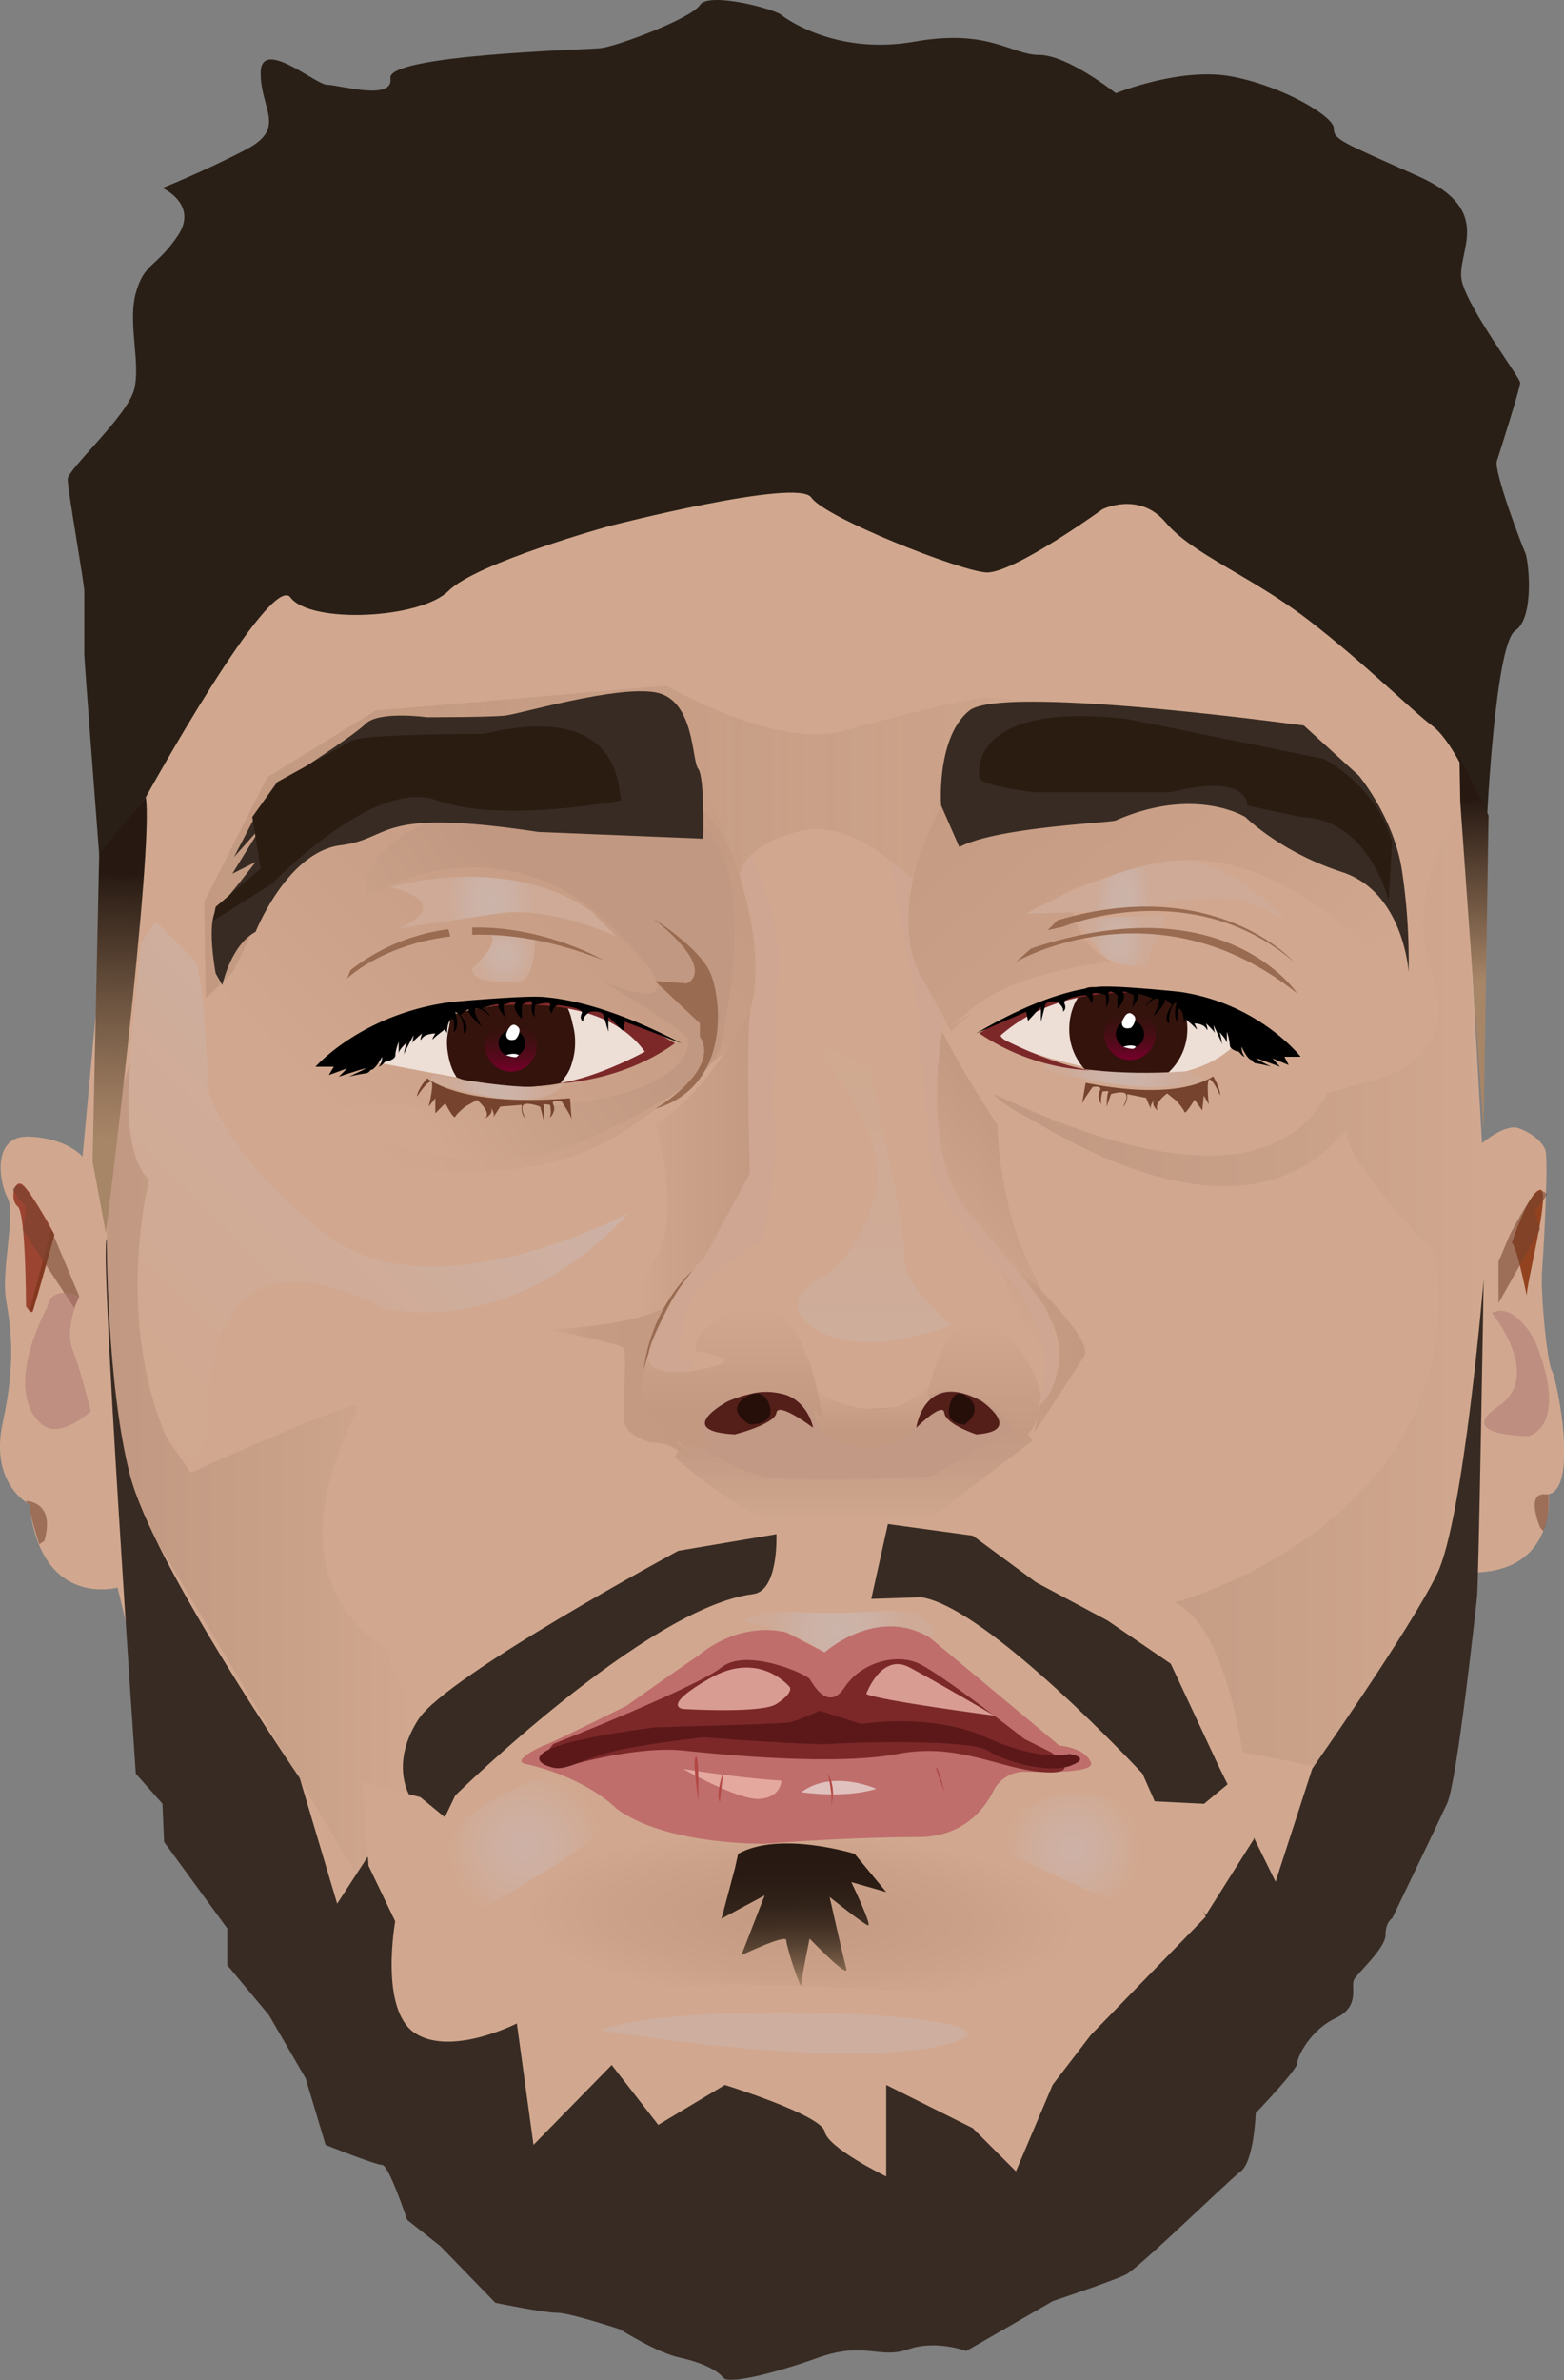 <svg id="Calque_19" data-name="Calque 19" xmlns="http://www.w3.org/2000/svg" xmlns:xlink="http://www.w3.org/1999/xlink" viewBox="0 0 724.32 1102.12"><rect x="0" y="0" width="724.32" height="1102.12" fill="#808080" stroke="none"/><defs><style>.cls-1{fill:#d1a88f;}.cls-2,.cls-38{fill:#af7875;}.cls-2{opacity:0.55;}.cls-3{fill:url(#Dégradé_sans_nom_92);}.cls-4{fill:url(#Dégradé_sans_nom_105);}.cls-5{fill:url(#Dégradé_sans_nom_92-2);}.cls-6{fill:url(#Dégradé_sans_nom_53);}.cls-7{fill:url(#Dégradé_sans_nom_54);}.cls-8{fill:url(#Dégradé_sans_nom_54-2);}.cls-9{fill:url(#Dégradé_sans_nom_53-2);}.cls-10{fill:#996b51;}.cls-11{fill:url(#Dégradé_sans_nom_188);}.cls-12{fill:#c19985;}.cls-13{fill:none;}.cls-14{fill:url(#Dégradé_sans_nom_77);}.cls-15{fill:#ceae9f;}.cls-16{fill:url(#Dégradé_sans_nom_91);}.cls-17{fill:url(#Dégradé_sans_nom_91-2);}.cls-18{fill:url(#Dégradé_sans_nom_92-3);}.cls-19{fill:url(#Dégradé_sans_nom_110);}.cls-20{fill:url(#Dégradé_sans_nom_113);}.cls-21{fill:#541e19;}.cls-22{fill:#260e09;}.cls-23{fill:url(#Dégradé_sans_nom_113-2);}.cls-24{fill:url(#Dégradé_sans_nom_116);}.cls-25{fill:url(#Dégradé_sans_nom_121);}.cls-26{fill:url(#Dégradé_sans_nom_122);}.cls-27{fill:url(#Dégradé_sans_nom_144);}.cls-28{fill:url(#Dégradé_sans_nom_144-2);}.cls-29{fill:url(#Dégradé_sans_nom_53-3);}.cls-30{fill:url(#Dégradé_sans_nom_187);}.cls-31{fill:url(#Dégradé_sans_nom_156);}.cls-32{fill:url(#Dégradé_sans_nom_156-2);}.cls-33{fill:#cea691;}.cls-34{fill:#9b4431;}.cls-35{fill:#83391f;}.cls-36{fill:#934220;}.cls-37,.cls-50{fill:#76442e;}.cls-37{opacity:0.57;}.cls-38{opacity:0.51;}.cls-39{fill:#382b23;}.cls-40{fill:url(#Dégradé_sans_nom_21);}.cls-41{fill:#2b1c12;}.cls-42{fill:#291f16;}.cls-43{fill:url(#Dégradé_sans_nom_15);}.cls-44{fill:url(#Dégradé_sans_nom_19);}.cls-45{fill:#edded6;}.cls-46{fill:#33130c;}.cls-47{fill:url(#Dégradé_sans_nom_197);}.cls-48{fill:#fff;}.cls-49{fill:url(#Dégradé_sans_nom_53-4);}.cls-51{fill:url(#Dégradé_sans_nom_197-2);}.cls-52{fill:url(#Dégradé_sans_nom_53-5);}.cls-53{fill:#7c2829;}.cls-54{fill:#bf6e6c;}.cls-55{fill:#e0c1bd;}.cls-56{fill:#e4a89e;}.cls-57{fill:#d89c93;}.cls-58{fill:#5c1819;}.cls-59{fill:#b34845;}.cls-60{fill:#ab4142;}</style><linearGradient id="Dégradé_sans_nom_92" x1="1398.53" y1="750.39" x2="1229.68" y2="925.38" gradientUnits="userSpaceOnUse"><stop offset="0" stop-color="#c39a81"/><stop offset="0.67" stop-color="#cba289"/><stop offset="1" stop-color="#d1a88f"/></linearGradient><linearGradient id="Dégradé_sans_nom_105" x1="1389.87" y1="800.18" x2="1255.51" y2="909.13" gradientUnits="userSpaceOnUse"><stop offset="0.4" stop-color="#c19881"/><stop offset="0.77" stop-color="#c9a088"/><stop offset="1" stop-color="#d1a88f"/></linearGradient><linearGradient id="Dégradé_sans_nom_92-2" x1="1508.71" y1="726.36" x2="1661.08" y2="897.26" xlink:href="#Dégradé_sans_nom_92"/><radialGradient id="Dégradé_sans_nom_53" cx="1307.65" cy="826.79" r="38.33" gradientTransform="matrix(0.02, 1, -0.52, 0.01, 1705.6, -490.71)" gradientUnits="userSpaceOnUse"><stop offset="0" stop-color="#ccb4aa"/><stop offset="0.46" stop-color="#cdb1a5"/><stop offset="1" stop-color="#ceaa97"/></radialGradient><radialGradient id="Dégradé_sans_nom_54" cx="1595.21" cy="842.21" r="18.11" gradientTransform="translate(1053.74 2461.84) rotate(-92.43) scale(1 0.72)" gradientUnits="userSpaceOnUse"><stop offset="0" stop-color="#ccb4aa"/><stop offset="0.54" stop-color="#cdb0a2"/><stop offset="1" stop-color="#ceaa97"/></radialGradient><radialGradient id="Dégradé_sans_nom_54-2" cx="1307.66" cy="849.23" r="13.52" gradientTransform="matrix(1, 0, 0, 1, 0, 0)" xlink:href="#Dégradé_sans_nom_54"/><radialGradient id="Dégradé_sans_nom_53-2" cx="1595.43" cy="824.83" r="29.96" gradientTransform="translate(1182.47 2406.47) rotate(-87.94) scale(1 0.43)" xlink:href="#Dégradé_sans_nom_53"/><linearGradient id="Dégradé_sans_nom_188" x1="1469.85" y1="1047.31" x2="1469.85" y2="1111.16" gradientUnits="userSpaceOnUse"><stop offset="0" stop-color="#c19881"/><stop offset="0.52" stop-color="#c49b84"/><stop offset="0.91" stop-color="#cda48c"/><stop offset="1" stop-color="#d1a88f"/></linearGradient><radialGradient id="Dégradé_sans_nom_77" cx="1445.09" cy="1294.11" r="128.92" gradientTransform="translate(14.79 843.82) rotate(1.99) scale(1 0.31)" xlink:href="#Dégradé_sans_nom_92"/><radialGradient id="Dégradé_sans_nom_91" cx="1317.56" cy="1261.75" r="35.63" gradientUnits="userSpaceOnUse"><stop offset="0" stop-color="#ceb1a7"/><stop offset="0.49" stop-color="#cfae9e"/><stop offset="1" stop-color="#d1a88f"/></radialGradient><radialGradient id="Dégradé_sans_nom_91-2" cx="1571.28" cy="1263.11" r="31.18" xlink:href="#Dégradé_sans_nom_91"/><linearGradient id="Dégradé_sans_nom_92-3" x1="1551.73" y1="936.93" x2="1508.09" y2="972.32" xlink:href="#Dégradé_sans_nom_92"/><linearGradient id="Dégradé_sans_nom_110" x1="1368.5" y1="956.67" x2="1427.09" y2="956.67" gradientUnits="userSpaceOnUse"><stop offset="0" stop-color="#d1a88f"/><stop offset="0.28" stop-color="#cca38a"/><stop offset="1" stop-color="#c39a81"/></linearGradient><linearGradient id="Dégradé_sans_nom_113" x1="1477.86" y1="1047.98" x2="1477.86" y2="1076.87" gradientUnits="userSpaceOnUse"><stop offset="0" stop-color="#d1a88f"/><stop offset="0.74" stop-color="#c39a81"/></linearGradient><linearGradient id="Dégradé_sans_nom_113-2" x1="1413.05" y1="1012.78" x2="1413.05" y2="1077.18" xlink:href="#Dégradé_sans_nom_113"/><linearGradient id="Dégradé_sans_nom_116" x1="1530.24" y1="1019.33" x2="1530.24" y2="1074.18" gradientUnits="userSpaceOnUse"><stop offset="0" stop-color="#d1a88f"/><stop offset="1" stop-color="#c39a81"/></linearGradient><linearGradient id="Dégradé_sans_nom_121" x1="1479.41" y1="888.47" x2="1479.41" y2="1028.39" gradientUnits="userSpaceOnUse"><stop offset="0" stop-color="#d1a88f"/><stop offset="0.2" stop-color="#d0a992"/><stop offset="1" stop-color="#cead9b"/></linearGradient><linearGradient id="Dégradé_sans_nom_122" x1="1168.95" y1="796.77" x2="1727.61" y2="796.77" gradientUnits="userSpaceOnUse"><stop offset="0" stop-color="#c39a81"/><stop offset="0.28" stop-color="#c59c83" stop-opacity="0.95"/><stop offset="0.71" stop-color="#cca38a" stop-opacity="0.82"/><stop offset="1" stop-color="#d1a88f" stop-opacity="0.7"/></linearGradient><linearGradient id="Dégradé_sans_nom_144" x1="1542.85" y1="1030.73" x2="1577.09" y2="1030.73" gradientUnits="userSpaceOnUse"><stop offset="0" stop-color="#d1a88f"/><stop offset="0.09" stop-color="#cca38a"/><stop offset="0.33" stop-color="#c59c83"/><stop offset="1" stop-color="#c39a81"/></linearGradient><linearGradient id="Dégradé_sans_nom_144-2" x1="1328.45" y1="1045.17" x2="1393.37" y2="1045.17" xlink:href="#Dégradé_sans_nom_144"/><radialGradient id="Dégradé_sans_nom_53-3" cx="1462.61" cy="1162.43" r="31.84" gradientTransform="matrix(1, 0, 0, 1, 0, 0)" xlink:href="#Dégradé_sans_nom_53"/><linearGradient id="Dégradé_sans_nom_187" x1="1114.34" y1="1042.95" x2="1277.02" y2="880.28" gradientUnits="userSpaceOnUse"><stop offset="0" stop-color="#d1a88f"/><stop offset="0.49" stop-color="#d0ab97"/><stop offset="1" stop-color="#cdb1a5"/></linearGradient><linearGradient id="Dégradé_sans_nom_156" x1="1123.98" y1="1086.57" x2="1266.79" y2="1086.57" gradientUnits="userSpaceOnUse"><stop offset="0" stop-color="#c19881"/><stop offset="0.61" stop-color="#c9a088"/><stop offset="1" stop-color="#d1a88f"/></linearGradient><linearGradient id="Dégradé_sans_nom_156-2" x1="1534.69" y1="1003.67" x2="1762.28" y2="1003.67" xlink:href="#Dégradé_sans_nom_156"/><linearGradient id="Dégradé_sans_nom_21" x1="1446.32" y1="1260.37" x2="1447.27" y2="1326.44" gradientUnits="userSpaceOnUse"><stop offset="0" stop-color="#271912"/><stop offset="0.27" stop-color="#2a1b14"/><stop offset="0.44" stop-color="#32231a"/><stop offset="0.58" stop-color="#412f23"/><stop offset="0.71" stop-color="#564131"/><stop offset="0.83" stop-color="#715743"/><stop offset="0.94" stop-color="#927359"/><stop offset="1" stop-color="#a78567"/></linearGradient><linearGradient id="Dégradé_sans_nom_15" x1="1130.56" y1="811.25" x2="1128.98" y2="934.81" gradientUnits="userSpaceOnUse"><stop offset="0" stop-color="#271912"/><stop offset="0.06" stop-color="#302118"/><stop offset="0.51" stop-color="#705742"/><stop offset="0.83" stop-color="#98785d"/><stop offset="1" stop-color="#a78567"/></linearGradient><linearGradient id="Dégradé_sans_nom_19" x1="1762.65" y1="861.4" x2="1756.97" y2="776.84" gradientUnits="userSpaceOnUse"><stop offset="0" stop-color="#a78567"/><stop offset="1" stop-color="#271912"/></linearGradient><linearGradient id="Dégradé_sans_nom_197" x1="236.67" y1="496.26" x2="236.67" y2="472.37" gradientUnits="userSpaceOnUse"><stop offset="0" stop-color="#77002b"/><stop offset="0.25" stop-color="#5a081e"/><stop offset="0.52" stop-color="#450e14"/><stop offset="0.77" stop-color="#37120e"/><stop offset="1" stop-color="#33130c"/></linearGradient><radialGradient id="Dégradé_sans_nom_53-4" cx="1304.83" cy="910.12" r="22.36" gradientTransform="matrix(1, 0, 0, 1, 0, 0)" xlink:href="#Dégradé_sans_nom_53"/><linearGradient id="Dégradé_sans_nom_197-2" x1="523.32" y1="490.86" x2="523.32" y2="466.98" xlink:href="#Dégradé_sans_nom_197"/><radialGradient id="Dégradé_sans_nom_53-5" cx="1595.07" cy="904.42" r="27.03" gradientTransform="matrix(1, 0, 0, 1, 0, 0)" xlink:href="#Dégradé_sans_nom_53"/></defs><title>sofiane TETE</title><g id="peau"><path class="cls-1" d="M1128.88,1142s-35.45,10-40.84-38.53c0,0-18.5-9.25-12.33-37.76s3.85-43.15,1.54-57,4.62-40.07.77-47-7.71-29.28,10-28.51,24.65,9.25,24.65,9.25l11.56-124.06s-7.7-100.18-7.7-107.11,3.85-78.6,3.85-78.6,240.42-254.29,433.06-174.15S1750,686.58,1750,718.17s10.79,218.08,10.79,218.08,10.79-9.25,17-6.94,10.79,6.16,12.33,10-.77,47-1.54,56.25,2.31,42.38,4.63,46.23,12.33,53.94-1.54,57c0,0,3.85,34.67-33.14,36.21,0,0-18.49,67-22.35,74s-68.58,131-114.81,171.83-43.92,74.75-151,77.83S1324.6,1451,1298.4,1434,1162,1252.18,1162,1252.18l-13.1-27.74Z" transform="translate(-1074.45 -406.85)"/><path class="cls-2" d="M1765.37,1014.84s23.88,29.28,3.08,43.16,13.87,13.87,13.87,13.87,19.26-3.86,3.08-43.93C1785.4,1027.94,1776.15,1009.45,1765.37,1014.84Z" transform="translate(-1074.45 -406.85)"/><path class="cls-3" d="M1179.73,871.52s-17-49.32,40.07-87.85,181.86-10,181.86-10,46.23,90.15,6.93,121.75-57.79,54.71-121,53.93S1192.06,917.75,1179.73,871.52Z" transform="translate(-1074.45 -406.85)"/><path class="cls-4" d="M1243.69,822.2s60.11-37.76,112.5,12.33-2.31,27-2.31,27,34.68,20.81,38.53,25.43-1.54,40.84-132.54,31.59c0,0-39.3-2.31-26.2,7.71s67,29.28,111.74,8.47,62.41-33.13,63.18-46.23c0,0,20-82.45-12.33-101.72S1240.61,772.88,1243.69,822.2Z" transform="translate(-1074.45 -406.85)"/><path class="cls-5" d="M1503.37,863s-24.66-27,11.56-96.32,194.18,33.13,194.18,33.13,21.58,48.55,20.81,69.36c0,0-60-78.66-122.46-61.68s-37,16.21-37,16.21.77,20.81,19.27,28.51c0,0-43.16,3.86-64,20.81s-.77,2.31-.77,2.31l-10,9.25Z" transform="translate(-1074.45 -406.85)"/><path class="cls-6" d="M1255.25,817.58s54.71-16.18,93.24,11.56l11.56,11.55s-30.06-14.64-55.48-10.78-45.47,6.93-45.47,6.93S1286.84,826.05,1255.25,817.58Z" transform="translate(-1074.45 -406.85)"/><path class="cls-7" d="M1572.72,832.22s10,16.95,17,20,15.41,1.54,15.41,1.54l9.24-23.11Z" transform="translate(-1074.45 -406.85)"/><path class="cls-8" d="M1293,855.34s13.1-10.79,8.47-16.19,20.81.77,20.81.77.77,21.58-8.48,21.58S1293.78,862.27,1293,855.34Z" transform="translate(-1074.45 -406.85)"/><path class="cls-9" d="M1549.61,829.91s53.94-29.28,78.59-23.89,43.16,29.28,43.16,29.28-17-17.72-47-11.56S1549.61,829.91,1549.61,829.91Z" transform="translate(-1074.45 -406.85)"/><path class="cls-10" d="M1377,832.22s20.8,13.1,26.2,24.66,10.18,52.93-25.35,63.45c0,0,30.74-18,20.73-33.4v-6.17l-20.73-19.58,14.56,1.09S1407.82,856.88,1377,832.22Z" transform="translate(-1074.45 -406.85)"/><path class="cls-10" d="M1545,852.25s64.73-37.75,130.23,14.64c0,0-33.14-50.85-123.29-20.8Z" transform="translate(-1074.45 -406.85)"/><path class="cls-10" d="M1566.56,836.07s59.33-24.66,107.11,16.18c0,0-36.22-40.84-109.42-19.26l-4.63,4.62Z" transform="translate(-1074.45 -406.85)"/><path class="cls-10" d="M1293.13,839.74c16.74-.53,37,2.35,60.75,11.74,0,0-27-15.8-60.75-15.13" transform="translate(-1074.45 -406.85)"/><path class="cls-11" d="M1387,1081.71s23.88,21.12,39.3,26.75,80.13.71,80.13.71l46.24-35.2s-27.74-43.65-60.11-7.75l-35.44,2.82s-23.89-46.46-63.19-3.52Z" transform="translate(-1074.45 -406.85)"/><path class="cls-12" d="M1386.25,1069.91s23.88,15.77,39.3,20,80.13.53,80.13.53l46.24-26.28s-27.74-32.59-60.11-5.78l-35.44,2.1s-23.89-34.69-63.19-2.63Z" transform="translate(-1074.45 -406.85)"/><path class="cls-10" d="M1282.11,837.17a92.87,92.87,0,0,0-45.35,18.94l-1.55,3.85s16.26-15.65,47.82-19.45" transform="translate(-1074.45 -406.85)"/><path class="cls-13" d="M1357.74,846.86s-15.42-13.1-57.8-13.87,12.33-2.31,12.33-2.31S1339.24,831.45,1357.74,846.86Z" transform="translate(-1074.45 -406.85)"/><path class="cls-14" d="M1315.35,1298.45s13.85-37.43,62.7-43.11,141.65,4.1,141.65,4.1,48,25.24,53.72,35.82-6.52,28.48-19.55,34.17-164.44-12.24-185.61,2.4S1315.35,1298.45,1315.35,1298.45Z" transform="translate(-1074.45 -406.85)"/><path class="cls-15" d="M1352.34,1347s114.05,19.26,161.82,6.16S1394,1331.55,1352.34,1347Z" transform="translate(-1074.45 -406.85)"/><path class="cls-16" d="M1292.93,1293.42s58.18-32.13,61.65-41.68-7.81-29.52-29.52-21.71-45.15,23.45-45.15,32.13,0,34.73,7.81,33S1292.93,1293.42,1292.93,1293.42Z" transform="translate(-1074.45 -406.85)"/><path class="cls-17" d="M1536.51,1263s53.94,25.43,59.33,26.2,12.33-40.07,10.79-43.16-30.05-12.33-43.92-7.7-27.74,10.79-27,17.72Z" transform="translate(-1074.45 -406.85)"/><path class="cls-18" d="M1507,874s-7.78,74,16,98.69,26.17,64.73,26.17,64.73,21.3-7.71,4.26-40.07-17-69.35-17-69.35S1506.39,881.71,1507,874Z" transform="translate(-1074.45 -406.85)"/><path class="cls-19" d="M1369.29,1048.75s2.32-34.68,30.83-58.56c0,0,14.64-26.2,21.57-40.07,2.41-4.83-5.39-74.75,5.4-85.54,0,0-23.12,49.32-49.32,62.42,0,0,13.1,42.38,0,63.19S1369.29,1048.75,1369.29,1048.75Z" transform="translate(-1074.45 -406.85)"/><path class="cls-20" d="M1451,1050.29s33.91,22.35,53.17-2.31l.77,6.16s-2,14.83-15.41,20.81c-6.93,3.08-27.74,3.08-33.9-4.63S1451,1050.29,1451,1050.29Z" transform="translate(-1074.45 -406.85)"/><path class="cls-21" d="M1414.76,1071.09s18.49-4.62,19.26-10,17,6.93,17,6.93-4.62-27-39.3-12.33C1411.67,1055.68,1385.48,1069.55,1414.76,1071.09Z" transform="translate(-1074.45 -406.85)"/><path class="cls-22" d="M1421.69,1066.47s-11.56-6.16-2.31-12.33,11.56,3.86,11.56,3.86S1434,1066.47,1421.69,1066.47Z" transform="translate(-1074.45 -406.85)"/><path class="cls-21" d="M1526.62,1071.09s-14.23-4.62-14.83-10-13,6.93-13,6.93,3.56-27,30.24-12.33C1529,1055.68,1549.15,1069.55,1526.62,1071.09Z" transform="translate(-1074.45 -406.85)"/><path class="cls-22" d="M1521.28,1066.47s8.89-6.16,1.78-12.33-8.9,3.86-8.9,3.86S1511.79,1066.47,1521.28,1066.47Z" transform="translate(-1074.45 -406.85)"/><path class="cls-23" d="M1447.89,1034.88s-8.47-33.91-40.07-17.73c0,0-13.87,8.48-10.79,15.42,0,0,22.35,3.08,8.48,6.93s-30,4.62-30.82-3.85c0,0-10.79,16.18,2.31,30.82s27.74,10,27.74,10-20-17,16.18-23.89c0,0,6.94-3.08,18.71.53,0,0,12.89,5.64,16,11.8C1455.6,1064.93,1451,1037.19,1447.89,1034.88Z" transform="translate(-1074.45 -406.85)"/><path class="cls-24" d="M1505.68,1045.67s6.17-28.52,23.12-26.2,28.51,29.28,27.74,34.67-1.54,17.73-12.33,20c0,0-.24-10.54-13.22-18s-22-5.5-25.57-3S1505.68,1045.67,1505.68,1045.67Z" transform="translate(-1074.45 -406.85)"/><path class="cls-25" d="M1448.66,888.47s40.07,41.61,30.82,73.2-27.74,38.53-27.74,38.53-20,12.33,3.86,23.89,59.33-3.85,59.33-3.85-22.35-17.73-21.57-31.6-16.19-85.53-16.19-87.07S1448.66,888.47,1448.66,888.47Z" transform="translate(-1074.45 -406.85)"/><path class="cls-26" d="M1169,824.51l29.28-57.79,50.08-30.82,134.85-11.56s50.86,30,82.45,20.8,64-15.41,64-15.41l148.72,13.1s31.59,23.12,33.14,26.2,16.18,34.68,16.18,34.68L1676,750.54l-124.83-6.17-40.84,35.45s-13.87,30-13.1,33.9-25.43-30.05-53.94-21.57c0,0-23.89,5.39-26.2,20,0,0-6.94-23.11-17.72-30s-60.88-41.61-60.88-41.61l-132.54,67s-22.34,47-23.11,48.55-13.1,13.1-13.1,13.1Z" transform="translate(-1074.45 -406.85)"/><path class="cls-27" d="M1546.86,999.16s33.57,29.55,9.68,55.75l-3.08,15.41s17.72-27,23.12-35.44-33.73-43.74-33.73-43.74S1546.42,995,1546.86,999.16Z" transform="translate(-1074.45 -406.85)"/><path class="cls-28" d="M1386.48,1008.47s-27.2,41.82-8.71,57.23,15.41,16.18,15.41,16.18-8.47-7.7-17-6.93c0,0-10-2.31-12.33-8.48-1.89-5,1.54-33.13-.77-35.44s-34.68-8.48-34.68-8.48S1378.23,1020.58,1386.48,1008.47Z" transform="translate(-1074.45 -406.85)"/><path class="cls-10" d="M1372.38,1041.81s8.47-35.44,28.51-51.62C1400.89,990.19,1377,1006.37,1372.38,1041.81Z" transform="translate(-1074.45 -406.85)"/><path class="cls-29" d="M1418.61,1158.17s3.08-6.17,29.28-4.62,45.47-3.86,53.94,2.31,3.08,9.24,3.08,9.24-20.8-12.33-48.54,6.94A87.89,87.89,0,0,0,1418.61,1158.17Z" transform="translate(-1074.45 -406.85)"/><path class="cls-30" d="M1171.42,1069.5s-11.23-103.82,80.91-56.74c0,0,58.43,15.7,113.11-44.06,0,0-90.64,48.29-140.08,9.66s-54.87-68.31-54.87-68.31-.15-40.29-5.4-57.8l-18.39-18.76-6.74,9.66-16.48,158.14s-3,58,38.21,87.53Z" transform="translate(-1074.45 -406.85)"/><path class="cls-31" d="M1143.52,953.2s-16.18,62.41,7.9,119l10.74,15.75a1.32,1.32,0,0,0,1.62.46c8.86-4,73.9-33.25,76.06-30.37,2.31,3.07-45.3,72.19,13.56,113a1.29,1.29,0,0,1,.45.56l12.84,30.19a1.38,1.38,0,0,1,.1.6l-2.27,34a1.39,1.39,0,0,1-.21.62L1241,1273.51a1.31,1.31,0,0,1-2.23,0l-105.12-175.2a1.28,1.28,0,0,1-.17-.46c-1-6.42-21.57-135.27,1.24-198.69C1135.63,896.55,1128.88,939.33,1143.52,953.2Z" transform="translate(-1074.45 -406.85)"/><path class="cls-32" d="M1618.19,1148.92s137.93-36.21,121-161.05c0,0-40.84-43.15-40.84-55.48s-27.74,64.73-147.18-7.7a65.84,65.84,0,0,1-16-10.37c-8.62-7.36,117.75,66.62,154-1.19l18.49-5.4s44.7-6.93,30.06-49.31,14.64-76.29,14.64-76.29l10,219.61-6.16,119.44-70.89,104-35.45-6.94S1642.07,1158.94,1618.19,1148.92Z" transform="translate(-1074.45 -406.85)"/><path class="cls-33" d="M1422.81,803s12,29.2,12,45.38-3.08,69.35-1.54,79.37-3.08,51.63-7.7,54.71-36.22,21.58-33.91,36.22c0,0-6.93,19.26.77,18.49s.2,4.8.2,4.8-17.15,2.13-17.92-6.34,19.26-42.38,25.43-45.46l21.57-40.07s-2.31-70.9.77-77.06,3.09-36.22-5.39-60.88C1417.07,812.18,1418.53,805.42,1422.81,803Z" transform="translate(-1074.45 -406.85)"/><path class="cls-33" d="M1486.42,805.25l10.79,8.47s-7.71,30.83,6.16,49.32l8.48,15.41s-13.1,61.65,11.56,90.16,35,43.3,35,43.3,6.41,13.55,5.86,26.82a27.87,27.87,0,0,1-9.25,20s6.17-17,1.54-32.37c-2.5-8.35-12.33-27-18.49-30.82s-31.6-38.53-32.37-47-6.16-74-6.16-74.74S1486.42,805.25,1486.42,805.25Z" transform="translate(-1074.45 -406.85)"/><path class="cls-34" d="M1086.49,1011.76s0-43.15-3.85-46.23-1.54-13.1,2.31-10,14.64,22.35,14.64,23.12-9.24,33.9-10,35.44S1086.49,1011.76,1086.49,1011.76Z" transform="translate(-1074.45 -406.85)"/><polygon class="cls-35" points="15.13 607.22 25.15 571.77 23.83 569.41 13.58 607.28 15.13 607.22"/><path class="cls-36" d="M1774.61,982.48s7.71-23.89,13.1-24.66-6.93,45.46-6.16,49.32S1776.92,983.25,1774.61,982.48Z" transform="translate(-1074.45 -406.85)"/><path class="cls-37" d="M1098.82,977.86l12.33,29.28-2.31,5.39L1085,976.31s2.32-10.78.77-11.55-5.39-6.94-5.39-6.94,2.31-5.39,6.94.77S1098.82,977.86,1098.82,977.86Z" transform="translate(-1074.45 -406.85)"/><path class="cls-37" d="M1773.66,978.72,1768.45,991v19.26l19.24-34.15s-3.23-8.92-1.72-9.72,4.94-6.4,4.94-6.4-2.79-4.35-7,1.33S1773.66,978.72,1773.66,978.72Z" transform="translate(-1074.45 -406.85)"/><path class="cls-38" d="M1111.15,1007.14s-6.93,14.64-3.08,24.66,8.48,28.51,8.48,28.51-13.1,12.33-21.58,6.93-15.41-22.34,1.54-55.48C1096.51,1011.76,1097.28,1001.74,1111.15,1007.14Z" transform="translate(-1074.45 -406.85)"/><path class="cls-37" d="M1086.49,1101.92s13.88,0,8.48,18.49l-2.31,1.54s-4.62-13.87-4.62-18.49C1088,1103.46,1086.49,1102.69,1086.49,1101.92Z" transform="translate(-1074.45 -406.85)"/><path class="cls-37" d="M1787.71,1114.25s-6.93-16.19,2.31-15.41h1.55s.77,10-2.32,17Z" transform="translate(-1074.45 -406.85)"/></g><g id="cheveux_barbe_sourcis" data-name="cheveux barbe sourcis"><path class="cls-39" d="M1123.87,980.55s0,67.81,10.79,109.42,78.59,140.25,78.59,140.25l17.34,58.18,33.14-50.86s-8.48-14.64,4.62-34.68S1388.56,1125,1388.56,1125l45.46-7.7s1.18,26.24-10.79,27.74c-49.31,6.16-137.93,93.24-137.93,93.24l-27.74,57.79s-7.7,41.61,9.25,52.4,47-4.62,47-4.62l7.71,56.25,36.22-37,21.57,27.74,30.82-18.49s44.7,13.87,46.24,21.57,28.51,20.81,28.51,20.81v-42.38l40.07,20,20,20,17-40.07,17.72-23.12,53.17-54.71-29.28-66.27s-71.67-77.06-102.49-81.68l-23.12.77,7.71-34.67,39.3,5.39,29.28,21.58,33.13,17.72,29.29,20,22.34,47.78,26.2,53.17,17-52.4s45.47-64.73,57.8-90.16,21.57-136.39,21.57-136.39-2.31,140.25-3.08,147.18-9.25,85.53-13.87,95.55-25.43,53.17-25.43,53.17-3.08,1.54-3.08,7.71-13.1,17.72-14.64,20.8,3.08,12.33-8.48,17.72-17.72,17.73-17.72,20.81-19.26,23.12-19.26,23.12-.78,22.34-6.94,27-47,44.69-53.17,47.77-33.9,12.33-33.9,12.33l-40.07,23.12s-13.87-5.4-27-.77-20-3.86-41.61,3.85-41.62,12.33-43.93,9.25-9.24-6.94-20-9.25-27.74-13.1-27.74-13.1-23.12-7.71-29.28-7.71-28.51-4.62-28.51-4.62l-25.43-26.2L1263,1434.8s-8.48-25.43-11.56-25.43-26.2-9.24-26.2-9.24L1216,1369.3,1199,1340l-19.27-23.11v-17l-29.28-40.07-.77-17.72-12.33-13.87S1120.4,982.48,1123.87,980.55Z" transform="translate(-1074.45 -406.85)"/><path class="cls-40" d="M1414.76,1272.21l-6.17,23.12,20-10.79-10.79,27.74s20.8-10,20.8-6.93,6.94,23.89,6.94,20.8,3.85-21.57,3.85-21.57,18.5,19.26,17,13.87-7.71-33.14-7.71-33.14,15.41,12.33,17.72,13.1-7.7-20-7.7-20l16.18,4.62-14.64-17.72s-34.68-10.79-53.94,0Z" transform="translate(-1074.45 -406.85)"/><path class="cls-39" d="M1400.12,795.23s.77-28.51-2.32-32.36-1.54-32.37-20-35.45-62.42,10-69.35,10.79-36.22.77-36.22.77-22.34-3.08-28.51,3.08-40.07,27.74-40.07,27.74L1192.06,786l-9.24,17.73,13.1-14.64-13.87,22.34,10.78-5.39s-12.33,16.18-17.72,21.58-.77,30-.77,30l3.08,5.39s3.85-18.49,15.41-24.66c0,0,14-35.34,37.65-39.81.55-.1,1.1-.19,1.65-.26,24.66-3.08,15.41-17.72,91.7-6.16Z" transform="translate(-1074.45 -406.85)"/><path class="cls-41" d="M1362.36,777.51c-2.31-.77,3.85-47-64-30.82,0,0-55.48,0-60.87,3.08S1202.85,769,1202.85,769l-11.56,16.18,3.86,23.89-20.81,17.72-1.3,6.51,27.5-17.29s47-49.32,76.29-38.53S1362.36,777.51,1362.36,777.51Z" transform="translate(-1074.45 -406.85)"/><path class="cls-39" d="M1510.31,779.82s-2.31-31.59,13.1-43.92,154.88,6.93,154.88,6.93L1703.72,766s16.18,19.26,20,43.92a280.42,280.42,0,0,1,3.08,47s-2.31-37-30.83-46.24-44.69-25.43-44.69-25.43-23.12-14.64-60.1,1.54c-2.55,1.12-55.48,3.09-72.44,12.33Z" transform="translate(-1074.45 -406.85)"/><path class="cls-41" d="M1528,766s-6.16-34.68,68.58-26.2l90.93,18.49s24.66,12.33,31.59,38.53l-1.54,27s-9.25-37.76-40.07-38.53l-25.43-5.39s1.54-15.41-35.44-6.16h-63.19S1525.72,770.57,1528,766Z" transform="translate(-1074.45 -406.85)"/><path class="cls-42" d="M1142,776s57.79-104.8,67-92.47,60.1,10,73.2-3.08S1357,650.36,1357,650.36,1444,628,1450.2,637.26s68.58,33.91,80.91,34.68,53.94-29.28,53.94-29.28,17-8.48,29.28,6.16,39.3,24.66,65.5,44.7,49.32,43.15,57.8,49.31,16.95,25.43,16.95,25.43l8.47,18.49s3.86-81.68,13.1-87.84,6.17-33.13,4.63-36.22-14.64-37.75-13.1-42.38,10.79-33.9,10.79-36.21-23.89-33.91-27-47,16.18-32.36-20-48.55-39.3-17-39.3-22.34-23.12-19.27-47-23.89-53.94,7.71-53.94,7.71-22.35-17.73-35.45-17.73S1532.65,420,1498,426.13s-57.79-9.25-61.65-12.33-33.9-10.79-37.75-4.62-38.53,19.26-46.24,20-98.63,3.08-97.09,13.87-23.89,3.08-29.28,3.08-30.82-22.34-30.82-5.39,12.32,25.43-6.94,35.45-38.53,17.72-38.53,17.72,17,7.7,6.94,22.35-15.41,12.32-19.27,26.19,2.31,32.37-.77,44.7-30.82,37-30.82,41.61,7.7,48.54,7.7,51.63V709.7c0,3.08,6.94,93.24,6.94,93.24Z" transform="translate(-1074.45 -406.85)"/><path class="cls-43" d="M1123.48,977.86s22.35-178,18.5-201.89l-21.58,26.2-3.08,142.55Z" transform="translate(-1074.45 -406.85)"/><path class="cls-44" d="M1763.82,784.44c0,2.31-2.31,145.64-2.31,145.64l-10.78-151.8-.39-21.38Z" transform="translate(-1074.45 -406.85)"/><polygon class="cls-1" points="584.58 812.96 557.61 835.31 526.79 833.77 558.38 886.94 580.64 851.71 584.58 812.96"/><polygon class="cls-1" points="167.7 825.29 194.67 832.23 211.62 846.1 187.61 899.27 170.69 864.04 167.7 825.29"/></g><g id="yeux"><path class="cls-45" d="M1538.05,886.16s25.51-23,54.71-20c30.82,3.09,55.48,22.35,55.48,22.35s-17.72,24.66-65.5,13.87S1538.05,886.16,1538.05,886.16Z" transform="translate(-1074.45 -406.85)"/><path class="cls-45" d="M1373.15,893.86s-17.73-38.52-104.8-12.33L1239.84,897s57.78,11.68,74.74,13.1C1323.83,910.82,1349.26,907.73,1373.15,893.86Z" transform="translate(-1074.45 -406.85)"/><path class="cls-46" d="M1340.78,889.63a28.8,28.8,0,0,1-6.66,18.73c-.2.24-7.94,1.69-17.23,1.69-.77,0-28.51-2.32-30.79-4.47-2.47-2.33-4.65-10.08-4.65-16,0-4.44,1.36-8.49,2.72-12.42.36-1.07,15.38-4.92,27.33-4.92,10.24,0,23.12-.77,24.22.75A28.23,28.23,0,0,1,1340.78,889.63Z" transform="translate(-1074.45 -406.85)"/><path class="cls-46" d="M1336.93,873.06s5.39,7.7,2.31,26.2c0,0-1.54,6.93-6.93,9.24,0,0-26,5.81-46.53-2.87a44,44,0,0,1-2.79-26.41s.77-3.08,6.8-3.51C1294.19,875.4,1310.72,868.25,1336.93,873.06Z" transform="translate(-1074.45 -406.85)"/><circle class="cls-47" cx="236.67" cy="484.31" r="11.94"/><circle cx="237.05" cy="483.16" r="6.16"/><path class="cls-48" d="M1313,888.21c.72-.2,3.08-3.91,1.54-5.59-2.86-3.13-4.62.56-5.39,2.24S1309.19,889.33,1313,888.21Z" transform="translate(-1074.45 -406.85)"/><path class="cls-49" d="M1335.91,908.3s-7.76,6.42-61.16-4l-1,3.44S1324.87,925.82,1335.91,908.3Z" transform="translate(-1074.45 -406.85)"/><path class="cls-50" d="M1272.2,906.19s-4.62,5.4-4.62,8.48c0,0,3.85-6.17,6.16-6.94s-.77,11.56-.77,11.56l3.08-3.85v6.93l4.63-4.62s3.85,7.71,4.62,6.17,4.63-4.63,4.63-4.63l5.39-3.08s6.93,5.39,3.85,8.48c0,0,4.63-2.32,2.31-5.4,0,0,2.32,3.08,1.54,4.63s3.09-4.63,3.09-4.63l10-.77s-.77,3.85,1.55,6.17c0,0-2.32-4.63-.78-6.17s7.71.77,7.71.77,1.54,5.4,1.54,6.17.77-6.17,0-6.94,3.08,0,3.08,0,.77,3.85,0,5.4,3.09-2.32,1.55-5.4,3.85-1.54,3.85-1.54,4.62,6.94,4.62,8.48-.77-10-.77-10C1338.9,915.12,1293.48,920.68,1272.2,906.19Z" transform="translate(-1074.45 -406.85)"/><path class="cls-50" d="M1636.33,905.32s3.48,5.8,3.15,8.86c0,0-2.72-6.49-4.66-7.47s-.56,11.57-.56,11.57l-2.29-4.12-.74,6.89-3.56-5s-4.2,7.3-4.71,5.7-3.56-5-3.56-5l-4.4-3.58s-6.66,4.72-4.28,8.07c0,0-3.81-2.73-1.45-5.58,0,0-2.36,2.85-1.85,4.45s-2.21-4.88-2.21-4.88l-8.7-1.71s.27,3.9-2,6c0,0,2.52-4.38,1.34-6.06s-6.84,0-6.84,0-1.93,5.22-2,6,0-6.2.74-6.9-2.7-.29-2.7-.29-1.09,3.76-.58,5.37-2.45-2.59-.77-5.51-3.22-1.9-3.22-1.9-4.79,6.47-5,8,1.74-9.89,1.74-9.89C1576.91,907.94,1616.13,917.73,1636.33,905.32Z" transform="translate(-1074.45 -406.85)"/><path class="cls-46" d="M1569.64,883.46c0-7.21,2.5-14.05,7.35-18.65,2.67-2.54,13.26,1.31,21.16,1.31,10.76,0,21.58,1.54,23.38,5.23a27.37,27.37,0,0,1-6,32.2c-4.87,4.51-11,5-18.18,5-7.88,0-15.38-1-20.37-6.36A27.27,27.27,0,0,1,1569.64,883.46Z" transform="translate(-1074.45 -406.85)"/><circle class="cls-51" cx="523.32" cy="478.92" r="11.94"/><circle cx="523.32" cy="478.92" r="6.55"/><path class="cls-52" d="M1557.31,901.57s48.55,15.41,75.52,5.39l-9.49-4s-37.52,3.24-62.95-4.46Z" transform="translate(-1074.45 -406.85)"/><path class="cls-48" d="M1594.66,891.64s3.81-1.46,6,0c0,0-.16-.09-.93.68S1594.66,891.64,1594.66,891.64Z" transform="translate(-1074.45 -406.85)"/><path class="cls-48" d="M1598.15,882.82c.72-.21,3.08-3.92,1.54-5.6-2.86-3.12-4.62.56-5.39,2.24S1594.3,883.94,1598.15,882.82Z" transform="translate(-1074.45 -406.85)"/><path class="cls-48" d="M1308.78,895.49s3.81-1.46,6,0c0,0-.16-.08-.93.69S1308.78,895.49,1308.78,895.49Z" transform="translate(-1074.45 -406.85)"/><path class="cls-53" d="M1387,890s-22.32-14.34-42.76-16.8h0s-29.68-7.09-59,2.16h0s64-14.64,87.85,18.49h0s-20.81,11.56-39.3,14.64h0S1362.36,907.73,1387,890Z" transform="translate(-1074.45 -406.85)"/><path class="cls-53" d="M1528,885.39s20.34-14.52,41.08-16.9h0s30.12-6.83,59.84,2.09h0s-54.69-16-90.9,15.58c-.82.71,1.75,2.27,1.75,2.27s21.11,11.15,39.88,14.13h0A101.57,101.57,0,0,1,1528,885.39Z" transform="translate(-1074.45 -406.85)"/><path d="M1390.1,890l-26.2-10-.92,4.25-6.79-6.56v6.94s-1.54-5.4-2.31-7.71-6.16-1.54-6.16-1.54-3.86,2.31-3.08,4.62c0,0-2.13-1.15-.78-3.85s-10.78-3.85-10.78-3.85-2.31,0-3.09,3.85a3.87,3.87,0,0,1-.77-3.85c.77-2.31-6.93,0-6.93,0s-.77,5.39,0,6.16-2.31-2.31-1.54-6.16-4.63,0-4.63,0v6.16c0,.77-4.62-4.62-3.08-6.93s-5.39.77-5.39.77,0,5.39,1.54,6.93-4.62-5.39-3.85-6.93-7.71,1.54-7.71,1.54,3.08,1.54,3.85,3.85c0,0-3.08-3.85-6.16-3.85s2.31,8.48,2.31,8.48-6.93-6.17-6.16-7.71-3.8,2.28-3.8,2.28,5.34,6.2,1.48,8.51c0,0,.78-7.71-3.85-10,0,0,2.31,7.71-.77,9.25,0,0,1.18-8.12-1.54-5.4-1.54,1.54-1.54,6.17-1.54,6.17s-.77-2.31-1.54-1.54-3.08,2.31-4.63,3.85.77-2.31.77-2.31-4.62,0-6.16,2.31,0-2.31,0-2.31-4.62,3.85-4.62,4.62.77-3.85.77-3.85-4.63,8.47-4.63,9.25.77-6.17,2.32-6.94-4.63,3.85-4.63,6.16v-5.39s-1.54,3.85-1.54,6.17-4.62,3.08-4.62,3.08l3.08-3.86s-4.62,6.17-6.16,6.17a6.75,6.75,0,0,0,1.54-4.62s-3.09,6.16-5.4,6.16a2.85,2.85,0,0,1-2.31,1.54,66.7,66.7,0,0,0-7.7,1.54s8.47-3.85,7.7-3.85-12.33,3.85-12.33,3.85l3.85-3.85-8.47,3.08,2.31-3.85h-8.48s21.58-24.66,63.19-30c0,0,33.13-3.09,42.38-2.31S1356.19,872.29,1390.1,890Z" transform="translate(-1074.45 -406.85)"/><path d="M1526.49,885.39l23.22-10,.82,4.24,6-6.55V880s1.37-5.39,2-7.7,5.46-1.54,5.46-1.54,3.42,2.31,2.74,4.62c0,0,1.88-1.15.68-3.85s9.56-3.86,9.56-3.86,2,0,2.73,3.86a4.22,4.22,0,0,0,.69-3.86c-.69-2.31,6.14,0,6.14,0s.69,5.4,0,6.17,2.05-2.31,1.37-6.17,4.1,0,4.1,0v6.17c0,.77,4.1-4.62,2.73-6.94s4.78.77,4.78.77,0,5.4-1.36,6.94,4.09-5.39,3.41-6.94,6.83,1.55,6.83,1.55-2.73,1.54-3.41,3.85c0,0,2.73-3.85,5.46-3.85s-2,8.47-2,8.47,6.15-6.16,5.46-7.7,3.37,2.28,3.37,2.28-4.73,6.19-1.32,8.5c0,0-.68-7.7,3.42-10,0,0-2.05,7.7.68,9.24,0,0-1-8.11,1.37-5.39,1.36,1.54,1.36,6.16,1.36,6.16s.69-2.31,1.37-1.54,2.73,2.31,4.1,3.86-.69-2.32-.69-2.32,4.1,0,5.47,2.32,0-2.32,0-2.32,4.1,3.86,4.1,4.63a37.06,37.06,0,0,1-.69-3.86s4.1,8.48,4.1,9.25-.68-6.16-2-6.93,4.1,3.85,4.1,6.16v-5.39a24.68,24.68,0,0,1,1.37,6.16c0,2.31,4.09,3.08,4.09,3.08l-2.73-3.85s4.1,6.17,5.47,6.17a7.27,7.27,0,0,1-1.37-4.63s2.73,6.17,4.78,6.17c0,0,.68,1.54,2,1.54a53.17,53.17,0,0,1,6.83,1.54s-7.51-3.85-6.83-3.85,10.93,3.85,10.93,3.85l-3.42-3.85,7.52,3.08-2-3.85h7.51s-19.12-24.66-56-30.06c0,0-29.36-3.08-37.56-2.31S1556.54,867.66,1526.49,885.39Z" transform="translate(-1074.45 -406.85)"/></g><g id="bouche"><path class="cls-54" d="M1317.67,1223.67c28.67,6.37,42.38,20.8,42.38,20.8,23.11,17,68.58,16.18,68.58,16.18s38.53-3.08,70.89-3.08c20.51,0,30.5-12.37,35.06-21.44a16.07,16.07,0,0,1,14.85-8.84c13,.4,32.29.24,30.23-4.39-3.08-6.94-14.64-7.71-14.64-7.71-10-8.48-60.11-50.09-60.11-50.09-24.65-14.64-48.54,6.94-48.54,6.94l-17.73-9.25c-23.11-5.39-40.84,10.79-40.84,10.79-9.24,6.16-33.13,23.12-33.13,23.12s-35.45,17.72-38.53,18.49C1326.14,1215.19,1310.73,1222.13,1317.67,1223.67Z" transform="translate(-1074.45 -406.85)"/><path class="cls-53" d="M1330.77,1214.42s66.26-26.2,77.82-35.45,39.3,3.09,40.84,5.4,8.48,15.41,16.18,3.85,23.12-15.41,33.14-11.56,50.09,35.45,50.09,35.45l12.33,6.16s16.55,10.72-3.67,9.21-39.49-13.83-67.23-8.44-77.82.77-99.4-1.54-53,7-53,7S1322.29,1222.9,1330.77,1214.42Z" transform="translate(-1074.45 -406.85)"/><path class="cls-55" d="M1445.58,1236.77s20,3.08,34.68-1.54C1480.26,1235.23,1460.22,1226,1445.58,1236.77Z" transform="translate(-1074.45 -406.85)"/><path class="cls-56" d="M1390.87,1226s25.43,14.64,35.45,13.87,10-8.48,10-8.48S1419.38,1230.6,1390.87,1226Z" transform="translate(-1074.45 -406.85)"/><path class="cls-57" d="M1390.87,1198.24s36.22,2.22,43.15-2.31c8.28-5.41,6.17-7.83,6.17-7.83s-13.87-17.29-37-4.07S1390.87,1198.24,1390.87,1198.24Z" transform="translate(-1074.45 -406.85)"/><path class="cls-57" d="M1475.63,1191.3s6.94-19.26,20-12.33,39.3,22.35,39.3,22.35S1481.8,1194.39,1475.63,1191.3Z" transform="translate(-1074.45 -406.85)"/><path class="cls-58" d="M1329.56,1225.14s-11.89-3-.34-8.41,48.55-10,48.55-10,58.56-1.54,62.42-2.31,13.87-5.39,13.87-5.39l19.26,6.16s32.36-5.39,57.79,6.17,38.53,7.7,38.53,7.7,10.79,1.55.77,5.4-30.05-1.54-38.53-6.94-63.18-3.85-72.43-3.08-59.33-3.08-59.33-3.08-28.51,3.08-43.16,6.93S1336.06,1227.39,1329.56,1225.14Z" transform="translate(-1074.45 -406.85)"/><path class="cls-59" d="M1396.26,1221.36c2.2-6.58,1.54,19.26,1.54,19.26S1395.49,1223.67,1396.26,1221.36Z" transform="translate(-1074.45 -406.85)"/><path class="cls-59" d="M1410.13,1225.21s-4.62,12.33-2.31,16.18C1407.82,1241.39,1409.36,1226,1410.13,1225.21Z" transform="translate(-1074.45 -406.85)"/><path class="cls-13" d="M1464.07,1226.75s3.09,14.64,1.54,17S1464.07,1226.75,1464.07,1226.75Z" transform="translate(-1074.45 -406.85)"/><path class="cls-60" d="M1508,1225.21c-.77-.77,3.85,11.56,3.85,11.56S1509.54,1226.75,1508,1225.21Z" transform="translate(-1074.45 -406.85)"/><path class="cls-59" d="M1457.91,1228.29s2.31,10.79,1.54,13.87S1462.53,1236,1457.91,1228.29Z" transform="translate(-1074.45 -406.85)"/></g></svg>